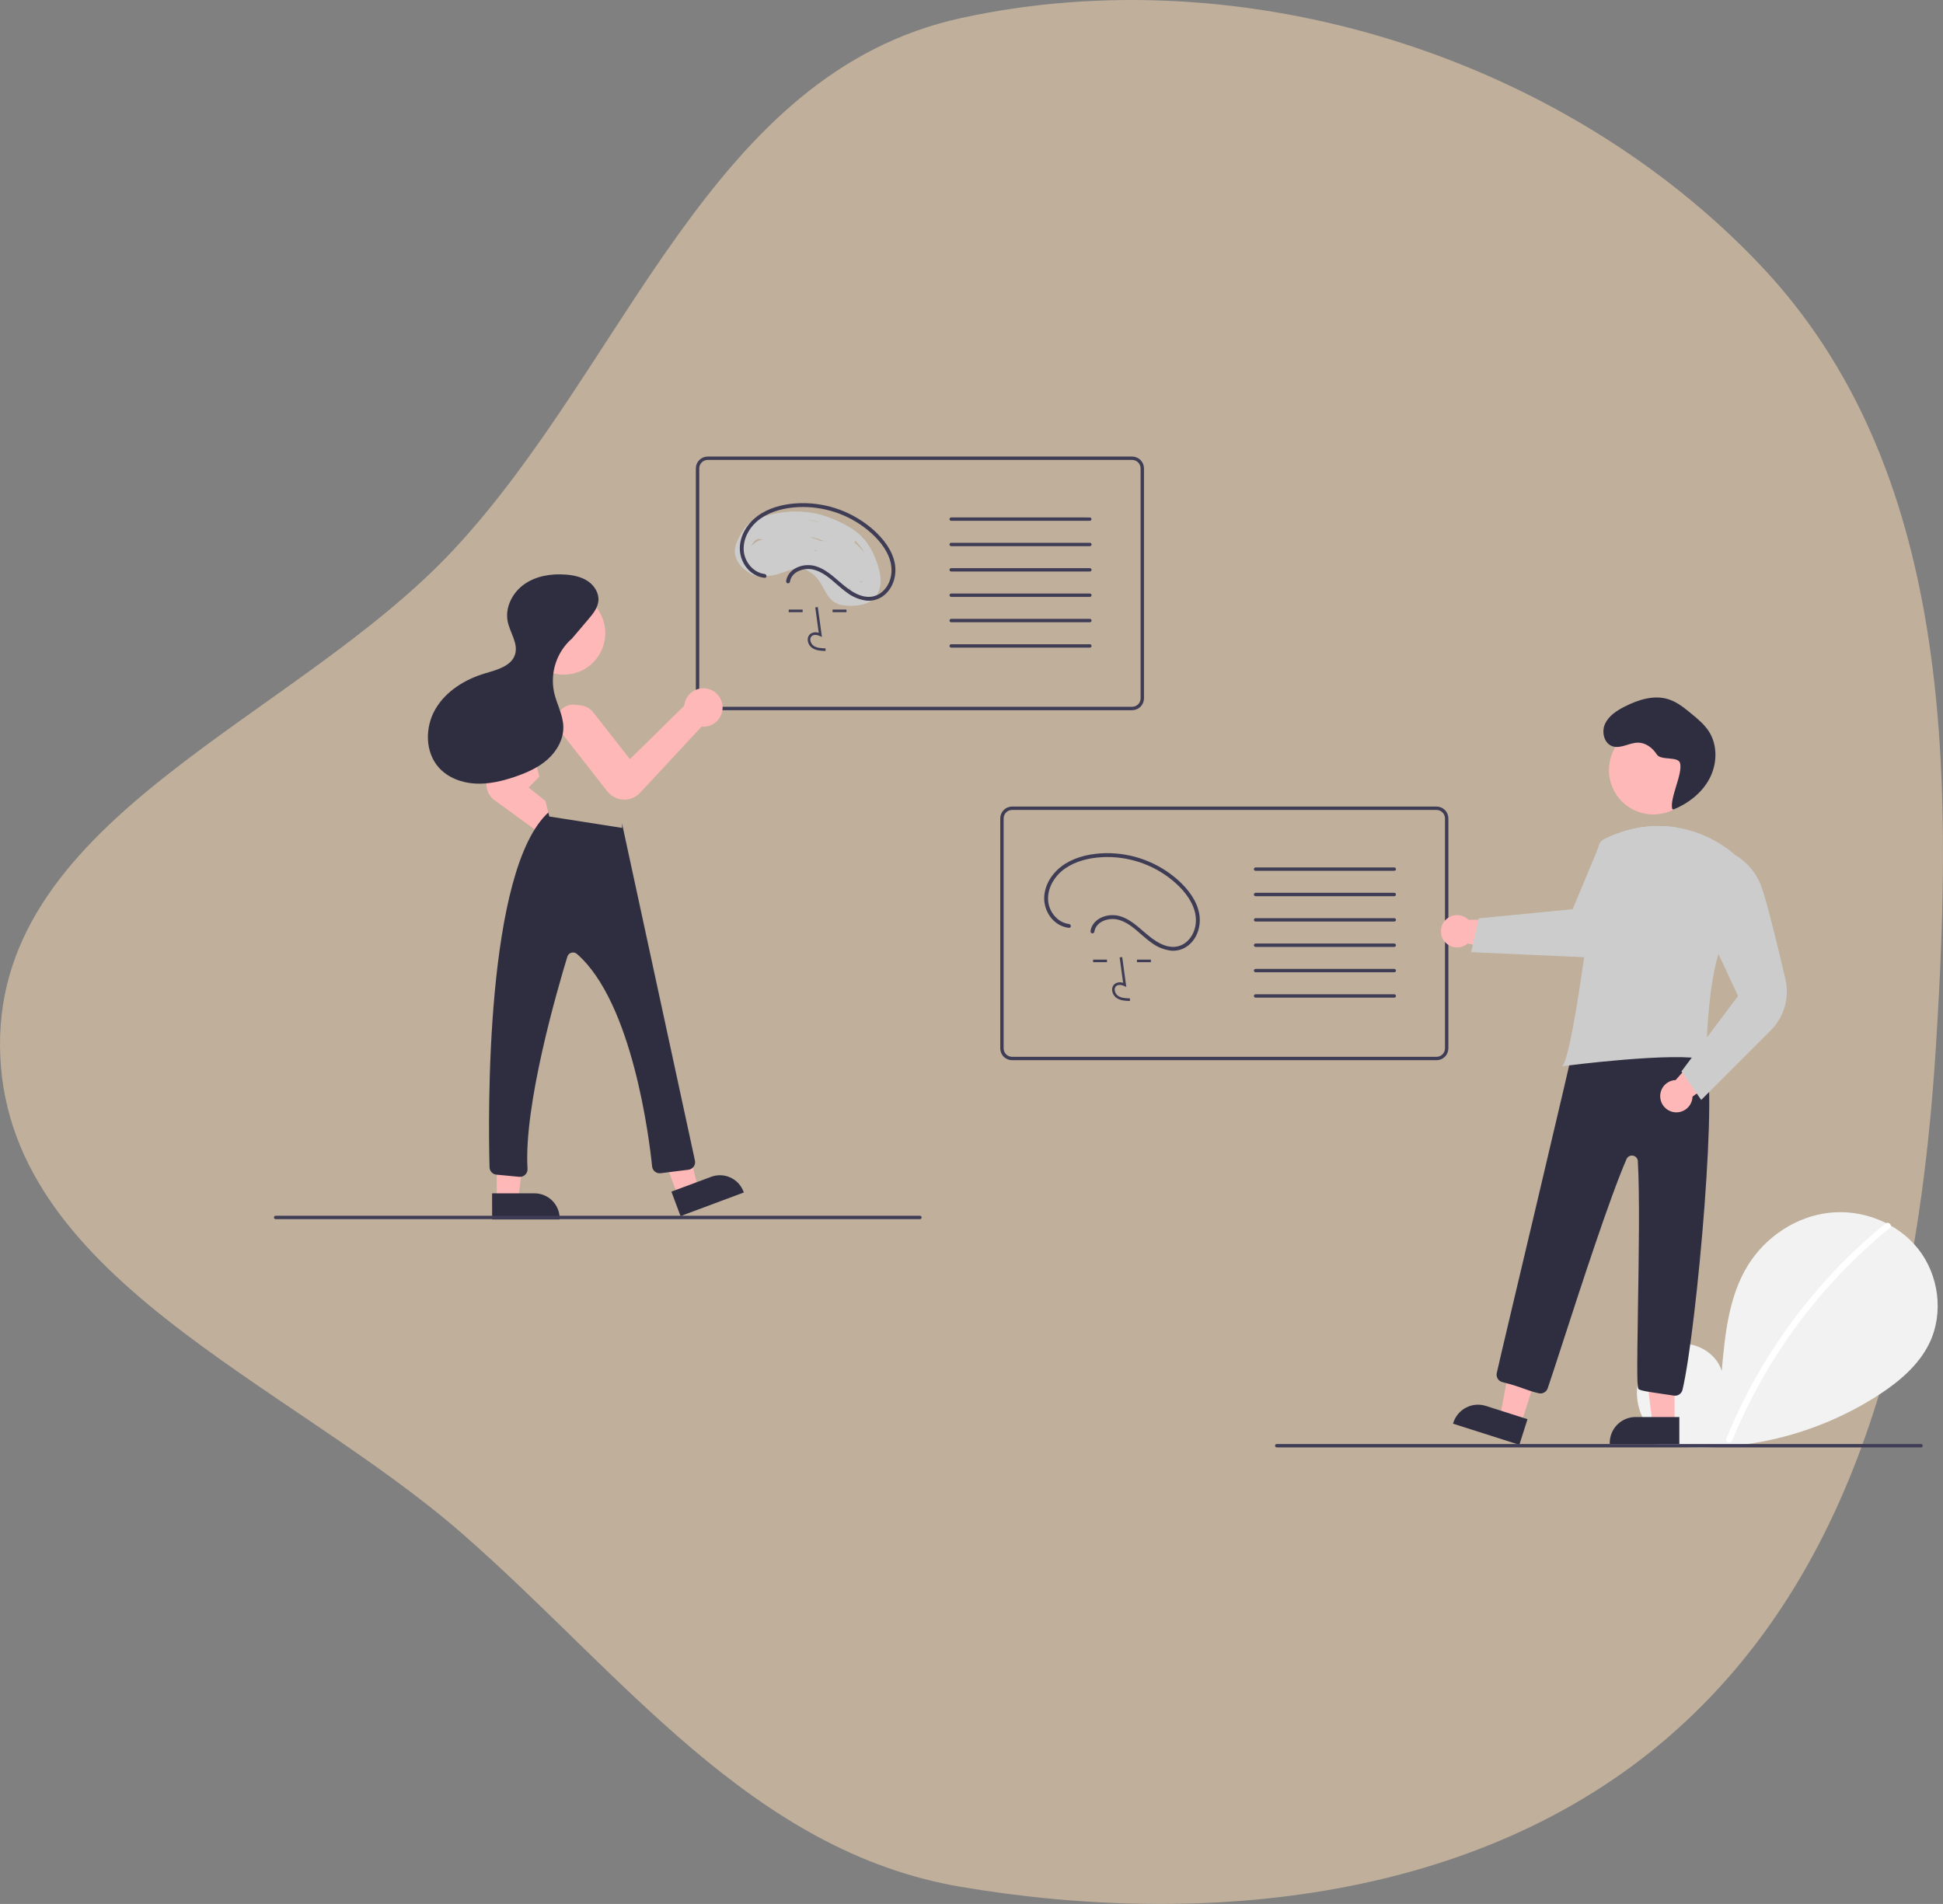 <svg width="1149" height="1126" viewBox="0 0 1149 1126" fill="none" xmlns="http://www.w3.org/2000/svg">
<rect x="0" y="0" width="1149" height="1126" fill="#808080" stroke="none"/>
<path fill-rule="evenodd" clip-rule="evenodd" d="M568.39 10.663C736.042 -25.879 924.262 33.607 1041.01 156.814C1154.97 277.088 1155.1 455.326 1144.81 618.986C1135.3 770.144 1102.4 927.441 986.228 1027.59C875.108 1123.38 714.362 1140.55 568.39 1115.9C444.134 1094.91 367.634 989.418 273.628 907.233C169.729 816.4 1.311 755.266 0.007 618.986C-1.298 482.581 173.966 425.997 268.059 325.292C370.935 215.187 419.528 43.111 568.39 10.663Z" fill="#BFAF9B"/>
<g clip-path="url(#clip0_2010_119)">
<path d="M981.238 851.297C972.246 843.698 966.783 831.695 968.216 820.009C969.648 808.324 978.521 797.581 990.029 795.099C1001.54 792.618 1014.66 799.487 1018.15 810.729C1020.08 789.055 1022.29 766.472 1033.82 748.014C1044.25 731.301 1062.32 719.342 1081.91 717.203C1101.5 715.063 1122.12 723.144 1134.33 738.603C1146.55 754.062 1149.54 776.537 1140.98 794.285C1134.68 807.36 1123.07 817.091 1110.9 825.007C1071.59 850.371 1024.44 860.686 978.133 854.053" fill="#F2F2F2"/>
<path d="M1114.96 723.592C1098.8 736.755 1083.98 751.477 1070.7 767.546C1049.92 792.606 1033.11 820.704 1020.84 850.86C1019.95 853.06 1023.52 854.017 1024.41 851.842C1044.47 802.833 1076.51 759.636 1117.58 726.204C1119.42 724.702 1116.79 722.102 1114.96 723.592Z" fill="white"/>
<path d="M645.5 307C645.499 307.265 645.394 307.519 645.206 307.706C645.019 307.894 644.765 307.999 644.5 308H644.02C643.28 307.36 642.56 306.69 641.86 306H644.5C644.765 306.001 645.019 306.106 645.206 306.294C645.394 306.481 645.499 306.735 645.5 307Z" fill="#F2F2F2"/>
<path d="M669.5 270H418.5C416.644 270.002 414.865 270.74 413.553 272.053C412.24 273.365 411.502 275.144 411.5 277V413C411.502 414.856 412.24 416.635 413.553 417.947C414.865 419.26 416.644 419.998 418.5 420H669.5C671.356 419.998 673.135 419.26 674.447 417.947C675.76 416.635 676.498 414.856 676.5 413V277C676.498 275.144 675.76 273.365 674.447 272.053C673.135 270.74 671.356 270.002 669.5 270ZM674.5 413C674.499 414.326 673.973 415.597 673.035 416.535C672.097 417.472 670.826 417.999 669.5 418H418.5C417.174 417.999 415.903 417.472 414.965 416.535C414.027 415.597 413.501 414.326 413.5 413V277C413.501 275.674 414.027 274.403 414.965 273.465C415.903 272.527 417.174 272.001 418.5 272H669.5C670.826 272.001 672.097 272.527 673.035 273.465C673.973 274.403 674.499 275.674 674.5 277V413Z" fill="#3F3D56"/>
<path d="M517.22 329.16C514.23 321.98 509.58 316 502.82 312.04C495.73 307.87 487.62 304.4 479.46 303.15C471.292 301.942 462.963 302.409 454.98 304.52C453.94 304.79 452.86 305.08 451.78 305.4C448.972 306.125 446.303 307.307 443.88 308.9C443.8 308.95 443.72 309 443.64 309.06C440.54 311.34 438.42 315.1 436.68 318.47C435.03 321.7 433.99 325.26 434.89 328.87C435.866 332.163 437.897 335.044 440.67 337.07C442.6 338.59 445.13 340.51 447.71 340.55C448.32 340.564 448.927 340.462 449.5 340.25C449.679 340.187 449.85 340.103 450.01 340C451.05 340.312 452.125 340.49 453.21 340.53C457.6 340.73 461.99 338.87 466.5 337.35C467.557 336.981 468.64 336.69 469.74 336.48C471.709 336.051 473.754 336.12 475.69 336.68C476.047 336.781 476.398 336.905 476.74 337.05C480.081 338.617 482.9 341.113 484.86 344.24C486.77 347.08 488.03 350.31 490.13 353.04C491.172 354.447 492.499 355.619 494.024 356.48C495.548 357.342 497.237 357.873 498.98 358.04C504.22 358.62 510.8 358.34 515.31 355.19C516.534 354.354 517.584 353.287 518.4 352.05C518.48 351.93 518.56 351.81 518.63 351.69C522.78 344.86 520.06 335.95 517.22 329.16ZM448.13 318.67C449.13 318.78 450.14 318.9 451.14 319.01C449.227 319.352 447.438 320.19 445.95 321.44C445.385 321.92 444.86 322.445 444.38 323.01C444.4 322.97 444.4 322.92 444.42 322.88C444.713 321.96 445.194 321.11 445.833 320.386C446.472 319.661 447.254 319.077 448.13 318.67ZM508.42 344.07C508.6 344.03 508.79 344 508.97 343.97C509.258 343.925 509.531 343.816 509.77 343.65C509.77 343.68 509.78 343.72 509.78 343.75C509.782 343.884 509.792 344.017 509.81 344.15C509.76 344.23 509.72 344.31 509.67 344.39C509.25 344.28 508.84 344.17 508.42 344.07ZM505.63 319.75C507.844 321.841 509.729 324.255 511.22 326.91C509.455 324.753 507.504 322.756 505.39 320.94C505.549 320.563 505.631 320.159 505.63 319.75ZM503.2 348.12C503.114 348.266 503.05 348.425 503.01 348.59C502.74 348.6 502.46 348.61 502.18 348.61H502.04C502.03 348.57 502.01 348.52 502 348.48C501.94 348.3 501.89 348.12 501.83 347.94C502.29 348 502.74 348.06 503.2 348.12ZM481.82 325.69C481.847 325.488 481.853 325.284 481.84 325.08C482.06 325.246 482.318 325.356 482.59 325.4C482.62 325.41 482.66 325.41 482.69 325.42C482.88 325.53 483.06 325.63 483.25 325.74L483.19 325.83C482.73 325.78 482.27 325.74 481.82 325.69ZM497.66 320.71H497.63C496.97 320.3 496.31 319.89 495.64 319.5C496.32 319.88 497 320.29 497.66 320.71ZM493.98 339.45C493.877 339.553 493.789 339.671 493.72 339.8C493.67 339.73 493.63 339.67 493.58 339.6C493.706 339.532 493.84 339.481 493.98 339.45ZM485.02 319.86C484.798 319.684 484.552 319.539 484.29 319.43C483.002 318.933 481.682 318.522 480.34 318.2C480.14 318.01 479.94 317.82 479.75 317.62C480.885 317.84 482.007 318.123 483.11 318.47C484.523 318.923 485.908 319.457 487.26 320.07C486.51 319.99 485.77 319.92 485.02 319.86ZM477.4 307.32C480.277 307.704 483.113 308.354 485.87 309.26C485.59 309.19 485.31 309.13 485.03 309.06C482.38 308.46 479.68 307.82 476.96 307.27C477.11 307.29 477.25 307.3 477.4 307.32Z" fill="#CCCCCC"/>
<path d="M488.173 384.977C485.65 384.906 482.511 384.818 480.094 383.052C479.374 382.505 478.783 381.806 478.361 381.006C477.939 380.206 477.698 379.323 477.653 378.42C477.609 377.778 477.715 377.134 477.961 376.54C478.207 375.945 478.588 375.416 479.072 374.993C479.793 374.455 480.636 374.106 481.526 373.978C482.416 373.85 483.324 373.947 484.167 374.259L482.108 359.212L483.619 359.005L486.04 376.695L484.778 376.116C483.314 375.445 481.306 375.103 480.057 376.158C479.751 376.433 479.512 376.776 479.359 377.159C479.207 377.542 479.145 377.955 479.178 378.366C479.215 379.038 479.396 379.695 479.71 380.291C480.023 380.887 480.461 381.409 480.994 381.82C482.875 383.195 485.377 383.372 488.215 383.452L488.173 384.977Z" fill="#3F3D56"/>
<path d="M474.633 360.509H466.416V362.035H474.633V360.509Z" fill="#3F3D56"/>
<path d="M500.569 360.509H492.352V362.035H500.569V360.509Z" fill="#3F3D56"/>
<path d="M452.14 339.442C445.523 338.687 440.398 332.347 439.835 325.914C439.166 318.262 443.622 310.993 449.737 306.699C456.131 302.208 464.098 300.332 471.806 299.92C486.842 299.171 501.619 304.042 513.264 313.585C519.04 318.382 524.434 324.492 526.478 331.873C528.254 338.283 526.809 345.545 521.654 350.034C520.378 351.134 518.889 351.958 517.279 352.454C515.67 352.949 513.975 353.106 512.301 352.914C508.301 352.498 504.61 350.395 501.415 348.072C495.201 343.553 490.099 337.259 482.527 334.897C476.976 333.166 469.771 334.69 466.379 339.71C465.609 340.86 465.11 342.169 464.92 343.539C464.85 343.831 464.893 344.139 465.041 344.4C465.19 344.662 465.432 344.857 465.719 344.946C466.011 345.025 466.323 344.985 466.587 344.836C466.85 344.686 467.044 344.439 467.126 344.147C468.017 337.824 475.792 335.464 481.248 336.908C489.204 339.014 494.544 346.113 501.071 350.623C504.449 353.142 508.43 354.731 512.614 355.23C516.243 355.515 519.844 354.409 522.686 352.136C528.262 347.733 530.395 340.16 529.162 333.342C527.734 325.446 522.42 318.679 516.589 313.44C504.768 302.931 489.422 297.262 473.608 297.562C465.542 297.748 457.126 299.413 450.177 303.676C443.437 307.811 438.227 314.729 437.546 322.771C436.947 329.849 440.745 337.253 447.264 340.354C448.801 341.082 450.449 341.547 452.14 341.73C453.601 341.897 453.589 339.607 452.14 339.442Z" fill="#3F3D56"/>
<path d="M645.5 307C645.499 307.265 645.394 307.519 645.206 307.706C645.019 307.894 644.765 307.999 644.5 308H562.5C562.235 308 561.98 307.895 561.793 307.707C561.605 307.52 561.5 307.265 561.5 307C561.5 306.735 561.605 306.48 561.793 306.293C561.98 306.105 562.235 306 562.5 306H644.5C644.765 306.001 645.019 306.106 645.206 306.294C645.394 306.481 645.499 306.735 645.5 307Z" fill="#3F3D56"/>
<path d="M644.5 323H562.5C562.235 323 561.98 322.895 561.793 322.707C561.605 322.52 561.5 322.265 561.5 322C561.5 321.735 561.605 321.48 561.793 321.293C561.98 321.105 562.235 321 562.5 321H644.5C644.765 321 645.02 321.105 645.207 321.293C645.395 321.48 645.5 321.735 645.5 322C645.5 322.265 645.395 322.52 645.207 322.707C645.02 322.895 644.765 323 644.5 323Z" fill="#3F3D56"/>
<path d="M644.5 338H562.5C562.235 338 561.98 337.895 561.793 337.707C561.605 337.52 561.5 337.265 561.5 337C561.5 336.735 561.605 336.48 561.793 336.293C561.98 336.105 562.235 336 562.5 336H644.5C644.765 336 645.02 336.105 645.207 336.293C645.395 336.48 645.5 336.735 645.5 337C645.5 337.265 645.395 337.52 645.207 337.707C645.02 337.895 644.765 338 644.5 338Z" fill="#3F3D56"/>
<path d="M644.5 353H562.5C562.235 353 561.98 352.895 561.793 352.707C561.605 352.52 561.5 352.265 561.5 352C561.5 351.735 561.605 351.48 561.793 351.293C561.98 351.105 562.235 351 562.5 351H644.5C644.765 351 645.02 351.105 645.207 351.293C645.395 351.48 645.5 351.735 645.5 352C645.5 352.265 645.395 352.52 645.207 352.707C645.02 352.895 644.765 353 644.5 353Z" fill="#3F3D56"/>
<path d="M644.5 368H562.5C562.235 368 561.98 367.895 561.793 367.707C561.605 367.52 561.5 367.265 561.5 367C561.5 366.735 561.605 366.48 561.793 366.293C561.98 366.105 562.235 366 562.5 366H644.5C644.765 366 645.02 366.105 645.207 366.293C645.395 366.48 645.5 366.735 645.5 367C645.5 367.265 645.395 367.52 645.207 367.707C645.02 367.895 644.765 368 644.5 368Z" fill="#3F3D56"/>
<path d="M644.5 383H562.5C562.235 383 561.98 382.895 561.793 382.707C561.605 382.52 561.5 382.265 561.5 382C561.5 381.735 561.605 381.48 561.793 381.293C561.98 381.105 562.235 381 562.5 381H644.5C644.765 381 645.02 381.105 645.207 381.293C645.395 381.48 645.5 381.735 645.5 382C645.5 382.265 645.395 382.52 645.207 382.707C645.02 382.895 644.765 383 644.5 383Z" fill="#3F3D56"/>
<path d="M348.131 516.555C345.344 516.563 342.653 515.536 340.58 513.674C339.42 512.639 338.483 511.378 337.828 509.968C337.173 508.558 336.812 507.029 336.769 505.475L292.393 473.201C291.054 472.227 289.942 470.975 289.134 469.53C288.325 468.085 287.839 466.483 287.71 464.832C287.58 463.181 287.81 461.522 288.383 459.969C288.957 458.416 289.86 457.006 291.03 455.835L324.069 422.797C325.43 421.435 327.164 420.508 329.053 420.133C330.941 419.757 332.898 419.95 334.677 420.687C336.456 421.423 337.976 422.671 339.046 424.272C340.115 425.873 340.686 427.755 340.686 429.68C340.416 434.731 338.426 439.537 335.045 443.299L312.613 465.731L347.821 493.796C347.93 493.789 348.038 493.783 348.148 493.783C351.055 493.783 353.852 494.894 355.966 496.89C358.08 498.886 359.35 501.614 359.517 504.517C359.684 507.419 358.734 510.275 356.863 512.499C354.992 514.724 352.341 516.149 349.453 516.481C349.014 516.53 348.572 516.555 348.131 516.555Z" fill="#FFB8B8"/>
<path d="M400.863 707.183L412.77 702.738L401.291 654.695L383.717 661.256L400.863 707.183Z" fill="#FFB8B8"/>
<path d="M439.861 705.222L402.439 719.192L397.041 704.734L420.517 695.97C424.216 694.589 428.312 694.734 431.904 696.373C435.496 698.012 438.289 701.011 439.67 704.71L439.861 705.222Z" fill="#2F2E41"/>
<path d="M293.741 709.363H306.451L312.497 660.339L293.739 660.34L293.741 709.363Z" fill="#FFB8B8"/>
<path d="M330.963 721.164L291.018 721.166L291.017 705.732L316.075 705.731C320.024 705.731 323.81 707.299 326.602 710.091C329.394 712.882 330.963 716.669 330.963 720.617L330.963 721.164Z" fill="#2F2E41"/>
<path d="M307.459 695.986C307.316 695.986 307.173 695.979 307.029 695.965L293.557 694.682C292.464 694.578 291.447 694.078 290.697 693.276C289.947 692.475 289.516 691.426 289.485 690.329C288.707 661.153 286.749 513.9 324.642 480.156C325.299 479.578 326.114 479.21 326.981 479.099C333.845 478.158 357.001 475.85 366.803 485.709C367.425 486.33 367.856 487.116 368.044 487.974L410.952 686.362C411.084 686.972 411.088 687.603 410.963 688.215C410.837 688.827 410.586 689.406 410.225 689.916C409.864 690.425 409.4 690.854 408.865 691.174C408.329 691.495 407.732 691.701 407.112 691.778L390.661 693.834C390.067 693.909 389.464 693.865 388.887 693.704C388.31 693.542 387.772 693.267 387.303 692.895C386.834 692.523 386.444 692.06 386.156 691.535C385.868 691.01 385.689 690.433 385.627 689.837C383.99 673.89 374.154 592.887 341.192 564.174C340.745 563.782 340.208 563.508 339.628 563.378C339.049 563.247 338.446 563.265 337.875 563.428C337.316 563.583 336.805 563.878 336.392 564.286C335.978 564.693 335.675 565.199 335.511 565.755C329.409 585.722 309.675 653.776 311.943 691.217C311.981 691.829 311.893 692.442 311.685 693.019C311.476 693.596 311.152 694.124 310.732 694.571C310.312 695.018 309.805 695.374 309.242 695.617C308.679 695.86 308.072 695.986 307.459 695.986Z" fill="#2F2E41"/>
<path d="M333.388 398.982C346.953 398.982 357.949 387.985 357.949 374.421C357.949 360.856 346.953 349.86 333.388 349.86C319.823 349.86 308.827 360.856 308.827 374.421C308.827 387.985 319.823 398.982 333.388 398.982Z" fill="#FFB8B8"/>
<path d="M309.272 420.677C309.272 420.677 332.079 393.722 350.74 415.493C362.747 429.501 369.097 447.484 368.55 465.925L367.846 489.618L324.822 482.879L309.272 420.677Z" fill="#BFAF9B"/>
<path d="M369.208 472.906C369.029 472.906 368.85 472.902 368.671 472.895C366.832 472.819 365.033 472.345 363.396 471.505C361.759 470.666 360.324 469.481 359.189 468.033L331.274 432.44C330.085 430.925 329.373 429.092 329.227 427.172C329.081 425.252 329.507 423.332 330.452 421.655C331.397 419.977 332.818 418.618 334.535 417.748C336.253 416.878 338.19 416.537 340.101 416.768L344.031 417.243C346.541 417.684 348.825 418.97 350.502 420.888L372.523 448.965L404.61 417.379C404.616 417.271 404.623 417.163 404.637 417.053C404.905 414.83 405.822 412.736 407.275 411.032C408.727 409.327 410.65 408.089 412.802 407.472C414.954 406.855 417.241 406.886 419.375 407.561C421.51 408.237 423.398 409.526 424.804 411.269C426.209 413.012 427.07 415.131 427.278 417.36C427.485 419.59 427.031 421.831 425.972 423.803C424.913 425.776 423.296 427.393 421.322 428.451C419.349 429.509 417.108 429.962 414.879 429.753L378.526 468.845C377.336 470.127 375.894 471.149 374.291 471.848C372.687 472.547 370.957 472.907 369.208 472.906Z" fill="#FFB8B8"/>
<path d="M337.37 378.67L347.922 366.238C350.641 363.035 353.486 359.545 353.87 355.36C354.292 350.773 351.502 346.314 347.687 343.731C343.873 341.149 339.189 340.177 334.596 339.82C326.078 339.159 317.114 340.567 310.112 345.462C303.109 350.357 298.528 359.194 300.235 367.566C301.58 374.158 306.534 380.472 304.608 386.918C302.501 393.971 293.862 396.135 286.808 398.238C274.967 401.768 263.661 408.718 257.456 419.403C251.251 430.087 251.278 444.819 259.55 453.997C264.906 459.94 272.984 462.946 280.972 463.398C288.959 463.85 296.91 461.969 304.485 459.396C311.462 457.026 318.363 453.978 323.856 449.067C329.348 444.155 333.305 437.127 333.134 429.761C332.971 422.741 329.21 416.347 327.665 409.497C326.447 403.761 326.767 397.805 328.592 392.233C330.418 386.66 333.684 381.67 338.061 377.767" fill="#2F2E41"/>
<path d="M849.5 627H598.5C596.644 626.998 594.865 626.26 593.553 624.947C592.24 623.635 591.502 621.856 591.5 620V484C591.502 482.144 592.24 480.365 593.553 479.053C594.865 477.74 596.644 477.002 598.5 477H849.5C851.356 477.002 853.135 477.74 854.447 479.053C855.76 480.365 856.498 482.144 856.5 484V620C856.498 621.856 855.76 623.635 854.447 624.947C853.135 626.26 851.356 626.998 849.5 627ZM598.5 479C597.174 479.002 595.904 479.529 594.966 480.466C594.029 481.404 593.502 482.674 593.5 484V620C593.502 621.326 594.029 622.596 594.966 623.534C595.904 624.471 597.174 624.998 598.5 625H849.5C850.826 624.998 852.096 624.471 853.034 623.534C853.971 622.596 854.498 621.326 854.5 620V484C854.498 482.674 853.971 481.404 853.034 480.466C852.096 479.529 850.826 479.002 849.5 479H598.5Z" fill="#3F3D56"/>
<path d="M697.224 536.157C694.229 528.985 689.576 523.003 682.821 519.037C675.725 514.871 667.625 511.402 659.464 510.151C651.294 508.944 642.965 509.41 634.981 511.521C631.132 512.518 626.89 513.676 623.644 516.062C620.541 518.344 618.415 522.097 616.685 525.468C615.027 528.698 613.993 532.255 614.891 535.873C615.866 539.167 617.899 542.048 620.674 544.073C623.037 545.939 626.341 548.41 629.501 547.253C629.68 547.187 629.851 547.101 630.011 546.995C635.468 548.656 640.894 546.241 646.495 544.35C649.9 543.201 653.323 542.62 656.742 544.054C660.083 545.618 662.902 548.112 664.862 551.236C666.774 554.082 668.033 557.314 670.13 560.042C671.173 561.447 672.5 562.617 674.023 563.478C675.547 564.338 677.234 564.869 678.976 565.037C685.744 565.795 694.728 565.097 698.627 558.688C702.783 551.859 700.064 542.954 697.224 536.157ZM628.131 525.668C629.135 525.782 630.139 525.896 631.143 526.01C629.23 526.354 627.441 527.193 625.952 528.444C625.386 528.921 624.861 529.446 624.383 530.011C624.397 529.966 624.405 529.922 624.42 529.876C624.715 528.956 625.197 528.108 625.836 527.384C626.474 526.66 627.256 526.076 628.131 525.668ZM661.835 532.08C662.058 532.247 662.318 532.358 662.593 532.403C662.625 532.408 662.657 532.414 662.689 532.419C662.876 532.526 663.063 532.633 663.25 532.738C663.229 532.767 663.213 532.8 663.193 532.83C662.734 532.783 662.275 532.737 661.816 532.691C661.848 532.489 661.855 532.283 661.835 532.08ZM673.985 546.446C673.883 546.553 673.794 546.672 673.718 546.799C673.673 546.733 673.628 546.668 673.583 546.602C673.707 546.529 673.843 546.476 673.985 546.446ZM681.831 554.939C682.286 554.998 682.741 555.058 683.196 555.118C683.111 555.266 683.049 555.425 683.011 555.591C682.689 555.602 682.363 555.607 682.038 555.608L681.831 554.939ZM688.421 551.066L688.97 550.972C689.258 550.925 689.532 550.816 689.773 550.653C689.774 550.685 689.777 550.717 689.778 550.75C689.782 550.859 689.792 550.996 689.806 551.152C689.761 551.23 689.716 551.309 689.668 551.386C689.252 551.279 688.837 551.173 688.421 551.066ZM665.02 526.865C664.801 526.683 664.554 526.538 664.289 526.435C663 525.937 661.68 525.524 660.338 525.199C660.137 525.01 659.94 524.816 659.749 524.617C660.882 524.841 662.003 525.126 663.106 525.472C664.52 525.925 665.907 526.458 667.26 527.069C666.512 526.986 665.766 526.918 665.02 526.865ZM677.626 527.71C676.968 527.298 676.306 526.895 675.64 526.499C676.323 526.884 676.996 527.287 677.659 527.709L677.626 527.71ZM691.218 533.913C689.454 531.755 687.503 529.757 685.388 527.942C685.551 527.567 685.633 527.161 685.629 526.752C687.845 528.841 689.729 531.256 691.218 533.913ZM665.869 516.255C665.59 516.191 665.311 516.126 665.032 516.063C662.382 515.465 659.683 514.821 656.959 514.274C657.105 514.291 657.251 514.305 657.397 514.324C660.275 514.705 663.111 515.351 665.869 516.255Z" fill="#BFAF9B"/>
<path d="M668.172 591.977C665.65 591.906 662.511 591.818 660.094 590.052C659.374 589.505 658.783 588.807 658.361 588.006C657.939 587.206 657.698 586.323 657.653 585.42C657.609 584.778 657.715 584.135 657.961 583.54C658.207 582.945 658.588 582.416 659.072 581.993C659.793 581.455 660.636 581.106 661.526 580.978C662.416 580.85 663.324 580.947 664.167 581.259L662.108 566.212L663.619 566.005L666.04 583.695L664.778 583.116C663.314 582.445 661.306 582.103 660.057 583.158C659.751 583.433 659.512 583.776 659.359 584.159C659.207 584.542 659.145 584.955 659.178 585.366C659.215 586.038 659.396 586.695 659.71 587.291C660.023 587.887 660.461 588.409 660.994 588.82C662.875 590.195 665.377 590.372 668.215 590.452L668.172 591.977Z" fill="#3F3D56"/>
<path d="M654.633 567.509H646.416V569.035H654.633V567.509Z" fill="#3F3D56"/>
<path d="M680.569 567.509H672.352V569.035H680.569V567.509Z" fill="#3F3D56"/>
<path d="M632.14 546.442C625.523 545.687 620.398 539.347 619.835 532.914C619.166 525.262 623.622 517.993 629.737 513.699C636.131 509.208 644.098 507.332 651.806 506.919C666.842 506.171 681.619 511.042 693.264 520.584C699.04 525.382 704.434 531.492 706.478 538.873C708.254 545.283 706.809 552.545 701.654 557.034C700.378 558.134 698.889 558.958 697.279 559.454C695.67 559.949 693.975 560.106 692.301 559.913C688.301 559.498 684.61 557.395 681.415 555.072C675.201 550.553 670.099 544.258 662.527 541.897C656.976 540.166 649.771 541.69 646.379 546.71C645.609 547.859 645.11 549.169 644.92 550.539C644.85 550.831 644.893 551.139 645.041 551.4C645.19 551.661 645.432 551.857 645.719 551.946C646.011 552.025 646.323 551.985 646.587 551.836C646.85 551.686 647.044 551.439 647.126 551.147C648.017 544.824 655.792 542.464 661.248 543.908C669.204 546.014 674.544 553.113 681.071 557.623C684.449 560.142 688.43 561.731 692.614 562.23C696.243 562.515 699.844 561.409 702.686 559.136C708.262 554.733 710.395 547.16 709.162 540.342C707.734 532.446 702.42 525.679 696.589 520.44C684.768 509.931 669.422 504.262 653.608 504.562C645.542 504.748 637.126 506.413 630.177 510.676C623.437 514.811 618.227 521.729 617.546 529.771C616.947 536.849 620.745 544.253 627.264 547.354C628.801 548.082 630.449 548.547 632.14 548.73C633.601 548.897 633.589 546.607 632.14 546.442Z" fill="#3F3D56"/>
<path d="M824.5 515H742.5C742.235 515 741.98 514.895 741.793 514.707C741.605 514.52 741.5 514.265 741.5 514C741.5 513.735 741.605 513.48 741.793 513.293C741.98 513.105 742.235 513 742.5 513H824.5C824.765 513 825.02 513.105 825.207 513.293C825.395 513.48 825.5 513.735 825.5 514C825.5 514.265 825.395 514.52 825.207 514.707C825.02 514.895 824.765 515 824.5 515Z" fill="#3F3D56"/>
<path d="M824.5 530H742.5C742.235 530 741.98 529.895 741.793 529.707C741.605 529.52 741.5 529.265 741.5 529C741.5 528.735 741.605 528.48 741.793 528.293C741.98 528.105 742.235 528 742.5 528H824.5C824.765 528 825.02 528.105 825.207 528.293C825.395 528.48 825.5 528.735 825.5 529C825.5 529.265 825.395 529.52 825.207 529.707C825.02 529.895 824.765 530 824.5 530Z" fill="#3F3D56"/>
<path d="M824.5 545H742.5C742.235 545 741.98 544.895 741.793 544.707C741.605 544.52 741.5 544.265 741.5 544C741.5 543.735 741.605 543.48 741.793 543.293C741.98 543.105 742.235 543 742.5 543H824.5C824.765 543 825.02 543.105 825.207 543.293C825.395 543.48 825.5 543.735 825.5 544C825.5 544.265 825.395 544.52 825.207 544.707C825.02 544.895 824.765 545 824.5 545Z" fill="#3F3D56"/>
<path d="M824.5 560H742.5C742.235 560 741.98 559.895 741.793 559.707C741.605 559.52 741.5 559.265 741.5 559C741.5 558.735 741.605 558.48 741.793 558.293C741.98 558.105 742.235 558 742.5 558H824.5C824.765 558 825.02 558.105 825.207 558.293C825.395 558.48 825.5 558.735 825.5 559C825.5 559.265 825.395 559.52 825.207 559.707C825.02 559.895 824.765 560 824.5 560Z" fill="#3F3D56"/>
<path d="M824.5 575H742.5C742.235 575 741.98 574.895 741.793 574.707C741.605 574.52 741.5 574.265 741.5 574C741.5 573.735 741.605 573.48 741.793 573.293C741.98 573.105 742.235 573 742.5 573H824.5C824.765 573 825.02 573.105 825.207 573.293C825.395 573.48 825.5 573.735 825.5 574C825.5 574.265 825.395 574.52 825.207 574.707C825.02 574.895 824.765 575 824.5 575Z" fill="#3F3D56"/>
<path d="M824.5 590H742.5C742.235 590 741.98 589.895 741.793 589.707C741.605 589.52 741.5 589.265 741.5 589C741.5 588.735 741.605 588.48 741.793 588.293C741.98 588.105 742.235 588 742.5 588H824.5C824.765 588 825.02 588.105 825.207 588.293C825.395 588.48 825.5 588.735 825.5 589C825.5 589.265 825.395 589.52 825.207 589.707C825.02 589.895 824.765 590 824.5 590Z" fill="#3F3D56"/>
<path d="M977.686 481.676C992.177 481.676 1003.92 469.928 1003.92 455.437C1003.92 440.946 992.177 429.198 977.686 429.198C963.194 429.198 951.447 440.946 951.447 455.437C951.447 469.928 963.194 481.676 977.686 481.676Z" fill="#FFB8B8"/>
<path d="M899.487 842.021L887.009 838.044L896.412 788.019L914.829 793.889L899.487 842.021Z" fill="#FFB8B8"/>
<path d="M878.666 831.452L903.298 839.303L898.469 854.455L859.25 841.955L859.431 841.389C860.041 839.473 861.023 837.697 862.32 836.161C863.617 834.625 865.204 833.359 866.99 832.436C868.776 831.514 870.727 830.952 872.73 830.783C874.733 830.614 876.75 830.841 878.666 831.452Z" fill="#2F2E41"/>
<path d="M990.277 841.762H977.179L970.946 791.244H990.277V841.762Z" fill="#FFB8B8"/>
<path d="M967.229 838.02H993.083V853.924H951.92V853.329C951.92 851.319 952.316 849.328 953.086 847.471C953.855 845.613 954.983 843.926 956.404 842.504C957.826 841.082 959.514 839.955 961.371 839.185C963.228 838.416 965.219 838.02 967.229 838.02Z" fill="#2F2E41"/>
<path d="M989.893 825.368L985.473 824.708C972.066 822.711 971.263 822.591 969.134 821.657C968.048 821.179 967.971 813.963 968.624 773.401C969.103 743.626 969.699 706.571 968.541 686.678C968.494 685.893 968.183 685.147 967.659 684.561C967.136 683.974 966.43 683.581 965.655 683.444C964.881 683.308 964.083 683.436 963.391 683.809C962.698 684.181 962.151 684.776 961.838 685.498C951.863 708.535 935.126 760.088 924.051 794.202C920.199 806.068 917.156 815.441 915.231 821.059C914.859 822.122 914.105 823.007 913.115 823.543C912.125 824.079 910.97 824.227 909.877 823.957C900.763 821.679 901.373 820.71 888.392 817.353C887.269 817.066 886.3 816.356 885.688 815.372C885.077 814.388 884.869 813.205 885.11 812.071C887.458 800.999 930.425 621.471 933.713 604.405C933.825 603.821 934.051 603.265 934.378 602.769C934.706 602.272 935.128 601.846 935.621 601.514C936.115 601.181 936.669 600.95 937.252 600.834C937.835 600.717 938.435 600.717 939.019 600.834C948.692 602.783 954.578 604.851 964.137 606.85C974.453 609.008 985.12 611.239 995.524 613.322C996.559 613.53 997.487 614.099 998.143 614.927C1000.72 618.179 1004.53 620.004 1008.58 621.936C1011.3 623.239 1005.13 623.121 1007.5 625C1017.11 632.607 1003.29 787.088 994.94 821.978C994.672 823.07 994.007 824.023 993.073 824.65C992.139 825.277 991.006 825.533 989.893 825.368Z" fill="#2F2E41"/>
<path d="M981.984 650.28C981.686 648.924 981.689 647.519 981.992 646.164C982.296 644.809 982.892 643.537 983.741 642.438C984.589 641.339 985.668 640.439 986.901 639.802C988.135 639.164 989.493 638.805 990.88 638.75L1012.09 614.812L1025.26 630.723L1000.87 648.54C1000.81 650.876 999.891 653.11 998.293 654.816C996.695 656.522 994.527 657.583 992.199 657.798C989.872 658.012 987.546 657.365 985.663 655.98C983.781 654.594 982.471 652.566 981.984 650.28Z" fill="#FFB8B8"/>
<path d="M988.87 478.396C987.338 471.896 995.082 457.91 993.55 451.41C992.512 447.008 982.161 450 979.746 446.177C977.33 442.353 973.284 439.256 968.761 439.205C963.563 439.147 958.449 443.003 953.525 441.336C948.546 439.651 946.955 432.833 949.156 428.06C951.357 423.287 956.099 420.246 960.783 417.862C968.761 413.804 978.05 410.84 986.588 413.525C991.749 415.149 996.065 418.666 1000.24 422.106C1004.05 425.241 1007.92 428.448 1010.58 432.601C1015.79 440.736 1015.48 451.696 1011.02 460.27C1006.57 468.843 998.45 475.135 989.505 478.787" fill="#2F2E41"/>
<path d="M924.441 629.663C927.273 624.932 931.573 602.766 936.875 565.559C940.485 540.161 943.63 514.353 945.191 501.171C945.312 500.104 945.702 499.085 946.325 498.21C946.947 497.336 947.782 496.633 948.75 496.169C949.763 495.681 950.77 495.218 951.77 494.782C964.693 489.161 977.79 487.298 990.694 489.246C1003.58 491.225 1015.67 496.732 1025.61 505.157L1025.73 505.268L1025.76 505.426C1025.82 505.719 1031.24 534.924 1020.14 554.655C1009.19 574.124 1009.06 625.682 1009.06 626.2V626.863L1008.42 626.681C991.391 621.814 925.598 630.329 924.935 630.415L923.91 630.549L924.441 629.663Z" fill="#CCCCCC"/>
<path d="M994.332 633.619L1027.79 589.009L1010.54 552.04L1011.79 508.194L1025.93 505.581L1026.08 505.656C1032.95 509.674 1038.28 515.88 1041.21 523.28C1044.35 531.136 1050.87 557.861 1055.78 578.898C1057.07 584.313 1056.94 589.966 1055.41 595.316C1053.88 600.667 1051.01 605.535 1047.06 609.456L1006.02 650.499L994.332 633.619Z" fill="#CCCCCC"/>
<path d="M853.878 545.211C854.678 544.076 855.717 543.13 856.922 542.44C858.127 541.75 859.468 541.333 860.852 541.217C862.236 541.102 863.628 541.291 864.93 541.772C866.233 542.253 867.414 543.013 868.391 544L900.368 543.508L897.507 563.962L867.902 557.977C866.136 559.508 863.869 560.338 861.531 560.31C859.194 560.281 856.948 559.397 855.22 557.823C853.491 556.249 852.4 554.096 852.152 551.772C851.905 549.447 852.519 547.113 853.878 545.211Z" fill="#FFB8B8"/>
<path d="M869.929 563.103L874.503 543.087L930.003 537.691L945.218 501.1L945.663 500.019L951.643 494.862L951.77 494.782C964.693 489.161 977.789 487.299 990.695 489.246L991.148 489.314L991.119 489.771C990.828 494.454 989.626 499.035 987.58 503.257C981.839 515.166 946.516 565.786 946.16 566.296L946.002 566.521L869.929 563.103Z" fill="#CCCCCC"/>
<path d="M1136 856H755C754.735 856 754.48 855.895 754.293 855.707C754.105 855.52 754 855.265 754 855C754 854.735 754.105 854.48 754.293 854.293C754.48 854.105 754.735 854 755 854H1136C1136.27 854 1136.52 854.105 1136.71 854.293C1136.89 854.48 1137 854.735 1137 855C1137 855.265 1136.89 855.52 1136.71 855.707C1136.52 855.895 1136.27 856 1136 856Z" fill="#3F3D56"/>
<path d="M544 721H163C162.735 721 162.48 720.895 162.293 720.707C162.105 720.52 162 720.265 162 720C162 719.735 162.105 719.48 162.293 719.293C162.48 719.105 162.735 719 163 719H544C544.265 719 544.52 719.105 544.707 719.293C544.895 719.48 545 719.735 545 720C545 720.265 544.895 720.52 544.707 720.707C544.52 720.895 544.265 721 544 721Z" fill="#3F3D56"/>
</g>
<defs>
<clipPath id="clip0_2010_119">
<rect width="983.864" height="586.046" fill="white" transform="translate(162 270)"/>
</clipPath>
</defs>
</svg>
